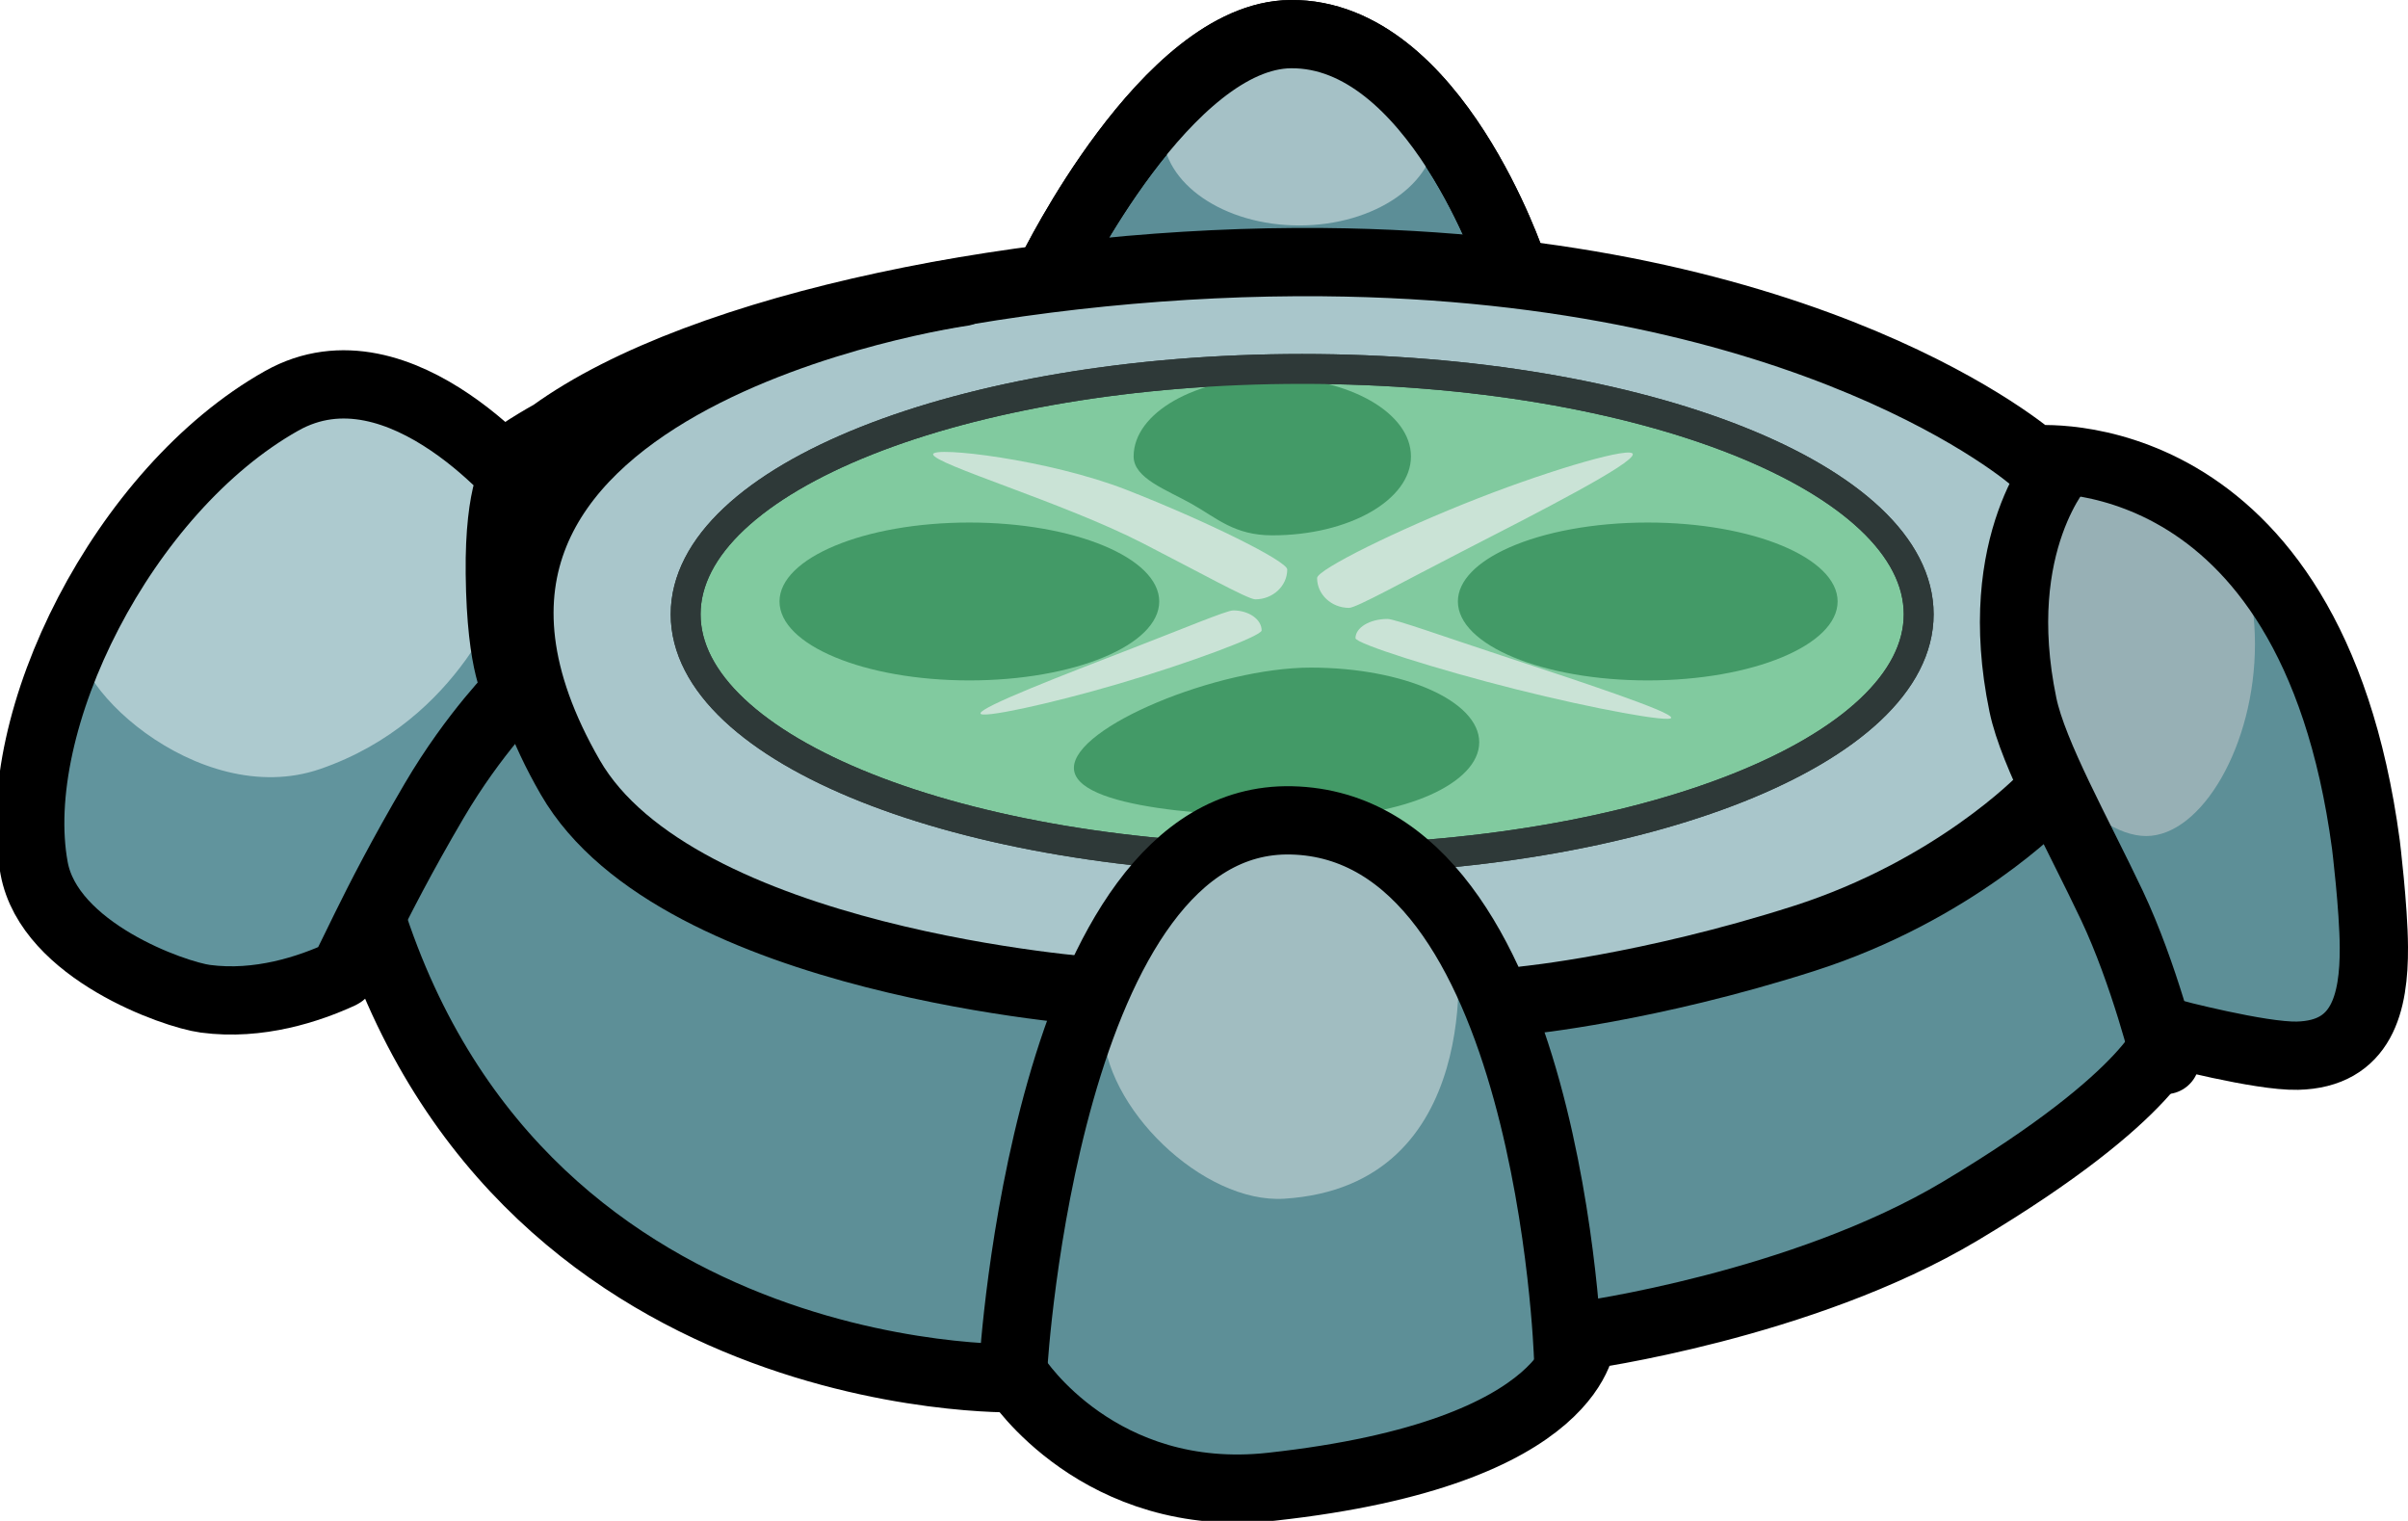 <svg version="1.1" xmlns="http://www.w3.org/2000/svg" xmlns:xlink="http://www.w3.org/1999/xlink" width="282.195" height="178.217" viewBox="0,0,282.195,178.217"><g transform="translate(-97.347,-45.734)"><g data-paper-data="{&quot;isPaintingLayer&quot;:true}" fill-rule="nonzero" stroke-linejoin="miter" stroke-miterlimit="10" stroke-dasharray="" stroke-dashoffset="0" style="mix-blend-mode: normal"><path d="M220.608,77.452c0,0 13.49,-27.576 27.993,-27.718c16.88,-0.165 26.007,27.218 26.007,27.218" fill="#5c8e97" stroke="#000000" stroke-width="8" stroke-linecap="round"/><path d="M376.108,138.202c0,6.536 -0.066,20.401 -5.196,25.768c-4.256,4.454 -12.933,0.409 -19.457,5.537c-26.016,20.447 -26.381,28.902 -61.297,31.016c-1.131,0.068 -23.798,16.791 -40.564,19.076c-12.239,1.668 -29.372,-11.052 -33.452,-11.357c-46.785,-3.491 -72.534,-26.537 -72.534,-58.54c0,-34.794 44.436,-63 99.25,-63c54.814,0 133.25,16.706 133.25,51.5z" fill="#5d8f97" stroke="none" stroke-width="0" stroke-linecap="butt"/><path d="M349.608,118.452c0,1.439 -0.145,2.861 -0.427,4.265c-4.522,22.438 -44.354,39.985 -92.823,39.985c-11.103,0 -23.031,-0.952 -34.471,-2.764c-15.666,-2.481 -30.417,-6.575 -40.879,-12.045c-17.334,-9.063 -22.4,-21.987 -22.4,-33.941c0,-24.439 46.249,-39.75 97.75,-39.75c29.747,0 54.241,8.11 71.316,18.403c12.486,7.527 21.934,15.524 21.934,25.847z" fill="#a9c6cb" stroke="none" stroke-width="0" stroke-linecap="butt"/><path d="M361.608,121.202c0,11.874 -6.261,22.5 -12.75,22.5c-6.489,0 -15.75,-10.626 -15.75,-22.5c0,-6.026 2.855,-12.973 5.038,-16.877c2.118,-3.788 7.516,-3.623 10.712,-3.623c6.489,0 12.75,8.626 12.75,20.5z" fill="#97b0b5" stroke="none" stroke-width="0" stroke-linecap="butt"/><path d="M375.542,156.717c0.04,6.585 -1.391,12.549 -8.964,12.726c-4.364,0.102 -14.936,-2.685 -14.936,-2.685c0,0 -1.443,7.083 -24.561,20.89c-18.571,11.092 -44.319,14.6 -44.319,14.6c0,0 0.004,13.712 -36.403,17.703c-20.211,2.216 -29.863,-12.71 -29.863,-12.71c0,0 -61.895,1.753 -77.387,-60.04c-4.844,-19.32 2.706,-39.422 22.925,-50.652c17.645,-12.799 56.553,-20.391 90.325,-20.098c57.63,0.5 83.321,23.133 83.321,23.133c0,0 32.458,-3.261 38.929,45.117c0,0 0.906,7.362 0.934,12.015z" fill="none" stroke="#000000" stroke-width="8" stroke-linecap="butt"/><path d="M336.608,139.452c0,0 -10.234,10.617 -27.874,16.261c-18.238,5.836 -32.626,7.239 -32.626,7.239" fill="none" stroke="#000000" stroke-width="8" stroke-linecap="round"/><path d="M351.108,169.952c0,0 -2.461,-10.072 -6.262,-18.113c-3.931,-8.316 -9.226,-17.702 -10.432,-23.511c-3.967,-19.101 4.694,-28.376 4.694,-28.376" fill="none" stroke="#000000" stroke-width="8" stroke-linecap="round"/><path d="M226.108,161.952c0,0 -49.381,-3.363 -61.937,-25.141c-26.864,-46.596 45.937,-56.859 45.937,-56.859" fill="none" stroke="#000000" stroke-width="8" stroke-linecap="round"/><path d="M153.858,102.202l4.114,24.384c0,0 -5.061,5.006 -9.746,12.985c-7.659,13.044 -10.191,20.002 -10.893,20.327c-3.734,1.725 -9.646,3.708 -15.918,2.874c-3.654,-0.486 -18.282,-5.612 -20.068,-15.291c-3.165,-17.161 10.463,-44.348 29.01,-54.778c14.021,-7.885 24,9 24,9" fill="#61949d" stroke="none" stroke-width="0" stroke-linecap="round"/><path d="M153.858,102.202l2.614,12.384c0,0 -4.938,15.523 -21.611,21.264c-14.441,4.973 -30.817,-10.776 -28.072,-16.446c5.299,-10.948 13.744,-21.175 23.569,-26.701c14.021,-7.885 24,9 24,9" fill="#adcacf" stroke="none" stroke-width="0" stroke-linecap="round"/><path d="M153.858,102.202l4.114,24.384c0,0 -5.061,5.006 -9.746,12.985c-7.659,13.044 -10.191,20.002 -10.893,20.327c-3.734,1.725 -9.646,3.708 -15.918,2.874c-3.654,-0.486 -18.282,-5.612 -20.068,-15.291c-3.165,-17.161 10.463,-44.348 29.01,-54.778c14.021,-7.885 24,9 24,9" fill="none" stroke="none" stroke-width="0" stroke-linecap="round"/><path d="M157.858,100.702c0,0 -2.05,2.286 -1.937,12.254c0.126,11.176 2.051,13.629 2.051,13.629c0,0 -5.061,5.006 -9.746,12.985c-7.659,13.044 -10.191,20.002 -10.893,20.327c-3.734,1.725 -9.646,3.708 -15.918,2.874c-3.654,-0.486 -18.282,-5.612 -20.068,-15.291c-3.165,-17.161 10.463,-44.348 29.01,-54.778c14.021,-7.885 29,11 29,11" fill="none" stroke="#000000" stroke-width="8" stroke-linecap="round"/><g stroke-linecap="butt"><path d="M322.198,117.716c0,15.878 -32.347,28.75 -72.25,28.75c-39.903,0 -72.25,-12.872 -72.25,-28.75c0,-15.878 32.347,-28.75 72.25,-28.75c39.903,0 72.25,12.872 72.25,28.75z" fill="#81ca9f" stroke="#2e3938" stroke-width="3.5"/><path d="M188.698,116.216c0,-5.109 9.962,-9.25 22.25,-9.25c12.288,0 22.25,4.141 22.25,9.25c0,5.109 -9.962,9.25 -22.25,9.25c-12.288,0 -22.25,-4.141 -22.25,-9.25z" fill="#439a67" stroke="none" stroke-width="0"/><path d="M214.698,150.466z" fill="#439a67" stroke="none" stroke-width="0"/><path d="M268.198,116.216c0,-2.448 2.287,-4.674 6.022,-6.328c4.059,-1.798 9.828,-2.922 16.228,-2.922c12.288,0 22.25,4.141 22.25,9.25c0,5.109 -9.962,9.25 -22.25,9.25c-12.288,0 -22.25,-4.141 -22.25,-9.25z" fill="#439a67" stroke="none" stroke-width="0"/><path d="M262.698,99.216c0,5.109 -7.275,9.25 -16.25,9.25c-4.458,0 -6.496,-2.022 -9.432,-3.676c-2.975,-1.676 -6.818,-3.003 -6.818,-5.574c0,-5.109 7.275,-9.25 16.25,-9.25c8.975,0 16.25,4.141 16.25,9.25z" fill="#439a67" stroke="none" stroke-width="0"/><path d="M223.198,135.716c0,-4.832 16.842,-11.75 27.75,-11.75c10.908,0 19.75,3.918 19.75,8.75c0,4.832 -8.842,8.75 -19.75,8.75c-10.908,0 -27.75,-0.918 -27.75,-5.75z" fill="#439a67" stroke="none" stroke-width="0"/><path d="M322.198,117.716c0,15.878 -32.347,28.75 -72.25,28.75c-39.903,0 -72.25,-12.872 -72.25,-28.75c0,-15.878 32.347,-28.75 72.25,-28.75c39.903,0 72.25,12.872 72.25,28.75z" fill="none" stroke="#2e3938" stroke-width="3.5"/><path d="M288.698,98.966c0,1.135 -10.759,6.648 -20.056,11.416c-6.53,3.349 -12.34,6.584 -13.194,6.584c-2.071,0 -3.75,-1.567 -3.75,-3.5c0,-0.979 9.482,-5.678 18.846,-9.335c9.133,-3.567 18.154,-6.119 18.154,-5.165z" fill="#cae3d6" stroke="none" stroke-width="0"/><path d="M212.249,129.331c0,-0.761 9.581,-4.457 17.86,-7.653c5.815,-2.245 10.989,-4.414 11.75,-4.414c1.844,0 3.339,1.05 3.339,2.346c0,0.656 -8.444,3.806 -16.782,6.258c-8.133,2.391 -16.167,4.102 -16.167,3.462z" data-paper-data="{&quot;index&quot;:null}" fill="#cae3d6" stroke="none" stroke-width="0"/><path d="M275.044,126.516c-9.364,-2.351 -18.846,-5.372 -18.846,-6.001c0,-1.243 1.679,-2.25 3.75,-2.25c0.854,0 6.664,2.08 13.194,4.233c9.297,3.065 20.056,6.609 20.056,7.339c0,0.614 -9.021,-1.027 -18.154,-3.321z" data-paper-data="{&quot;index&quot;:null}" fill="#cae3d6" stroke="none" stroke-width="0"/><path d="M229.353,103.131c9.364,3.657 18.846,8.356 18.846,9.335c0,1.933 -1.679,3.5 -3.75,3.5c-0.854,0 -6.664,-3.235 -13.194,-6.584c-9.297,-4.768 -24.556,-9.281 -24.556,-10.416c0,-0.954 13.521,0.598 22.654,4.165z" data-paper-data="{&quot;index&quot;:null}" fill="#cae3d6" stroke="none" stroke-width="0"/></g><path d="M247.858,186.202c-9.508,0.606 -21.25,-10.723 -21.25,-20.25c0,-9.527 8.223,-24.75 17.75,-24.75c7.846,0 21.469,7.239 23.561,14.409c0.448,1.536 3.465,29.091 -20.061,30.591z" fill="#a1bdc1" stroke="none" stroke-width="0" stroke-linecap="butt"/><path d="M216.108,205.702c0,0 3.868,-64.487 32.581,-63.835c30.334,0.689 32.419,62.835 32.419,62.835" fill="none" stroke="#000000" stroke-width="8" stroke-linecap="round"/><path d="M249.608,72.152c-8.837,0 -16,-4.925 -16,-11c0,-6.075 7.163,-11 16,-11c8.837,0 16,4.925 16,11c0,6.075 -7.163,11 -16,11z" fill="#a5c1c6" stroke="none" stroke-width="0" stroke-linecap="butt"/><path d="M220.608,77.452c0,0 13.49,-27.576 27.993,-27.718c16.88,-0.165 26.007,27.218 26.007,27.218" fill="none" stroke="#000000" stroke-width="8" stroke-linecap="round"/></g></g></svg>